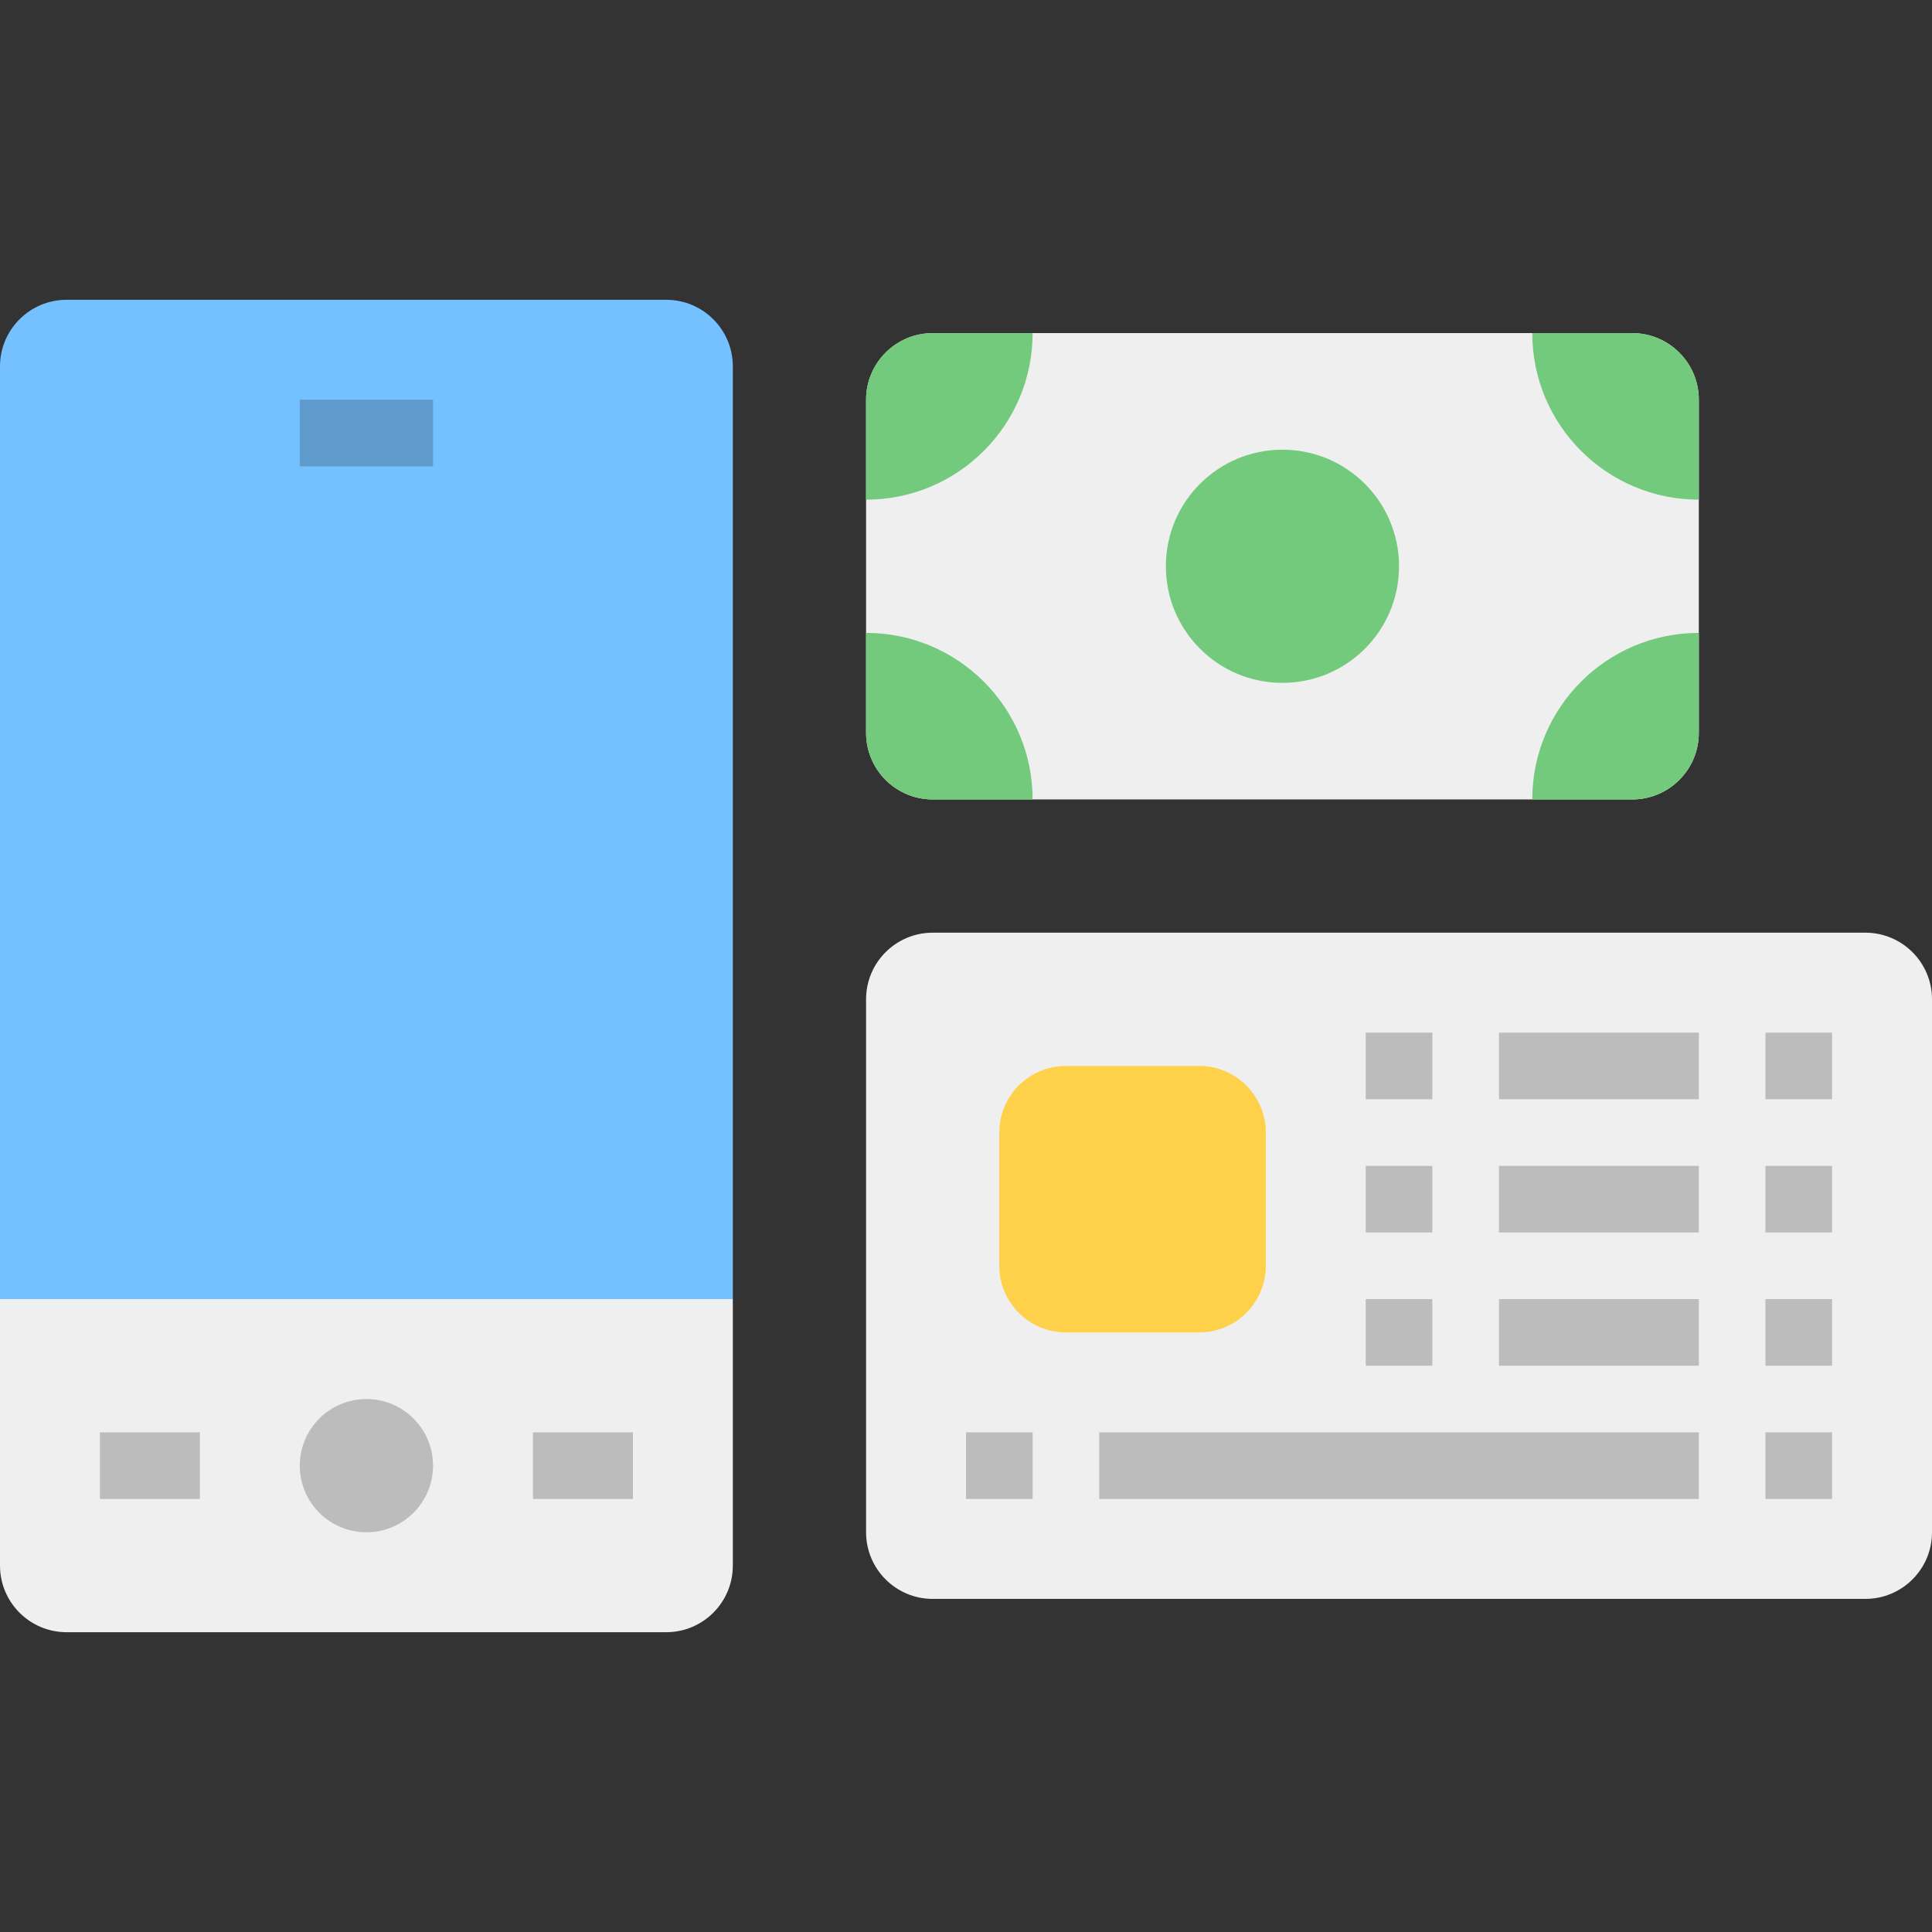 <svg height="464pt" viewBox="0 -72 464 464" width="464pt" xmlns="http://www.w3.org/2000/svg"><rect x="0" y="-72" width="464" height="464" fill="#333333" stroke="none"/><path d="m16 0h144c8.836 0 16 7.164 16 16v224h-176v-224c0-8.836 7.164-16 16-16zm0 0" fill="#75c1ff"/><path d="m72 24h32v16h-32zm0 0" fill="#5e9acc"/><path d="m0 240h176v64c0 8.836-7.164 16-16 16h-144c-8.836 0-16-7.164-16-16zm0 0" fill="#efefef"/><path d="m24 272h24v16h-24zm0 0" fill="#bcbcbc"/><path d="m128 272h24v16h-24zm0 0" fill="#bcbcbc"/><path d="m104 280c0 8.836-7.164 16-16 16s-16-7.164-16-16 7.164-16 16-16 16 7.164 16 16zm0 0" fill="#bcbcbc"/><path d="m224 152h224c8.836 0 16 7.164 16 16v128c0 8.836-7.164 16-16 16h-224c-8.836 0-16-7.164-16-16v-128c0-8.836 7.164-16 16-16zm0 0" fill="#efefef"/><path d="m256 184h32c8.836 0 16 7.164 16 16v32c0 8.836-7.164 16-16 16h-32c-8.836 0-16-7.164-16-16v-32c0-8.836 7.164-16 16-16zm0 0" fill="#ffd04a"/><g fill="#bcbcbc"><path d="m424 176h16v16h-16zm0 0"/><path d="m360 176h48v16h-48zm0 0"/><path d="m328 176h16v16h-16zm0 0"/><path d="m424 208h16v16h-16zm0 0"/><path d="m360 208h48v16h-48zm0 0"/><path d="m328 208h16v16h-16zm0 0"/><path d="m424 240h16v16h-16zm0 0"/><path d="m360 240h48v16h-48zm0 0"/><path d="m328 240h16v16h-16zm0 0"/><path d="m232 272h16v16h-16zm0 0"/><path d="m424 272h16v16h-16zm0 0"/><path d="m264 272h144v16h-144zm0 0"/></g><path d="m224 8h168c8.836 0 16 7.164 16 16v80c0 8.836-7.164 16-16 16h-168c-8.836 0-16-7.164-16-16v-80c0-8.836 7.164-16 16-16zm0 0" fill="#efefef"/><path d="m336 64c0 15.465-12.535 28-28 28s-28-12.535-28-28 12.535-28 28-28 28 12.535 28 28zm0 0" fill="#73c97c"/><path d="m208 48c22.09 0 40-17.91 40-40h-24c-8.836 0-16 7.164-16 16zm0 0" fill="#73c97c"/><path d="m368 8c0 22.09 17.91 40 40 40v-24c0-8.836-7.164-16-16-16zm0 0" fill="#73c97c"/><path d="m208 80v24c0 8.836 7.164 16 16 16h24c0-22.09-17.91-40-40-40zm0 0" fill="#73c97c"/><path d="m408 80c-22.09 0-40 17.91-40 40h24c8.836 0 16-7.164 16-16zm0 0" fill="#73c97c"/></svg>
